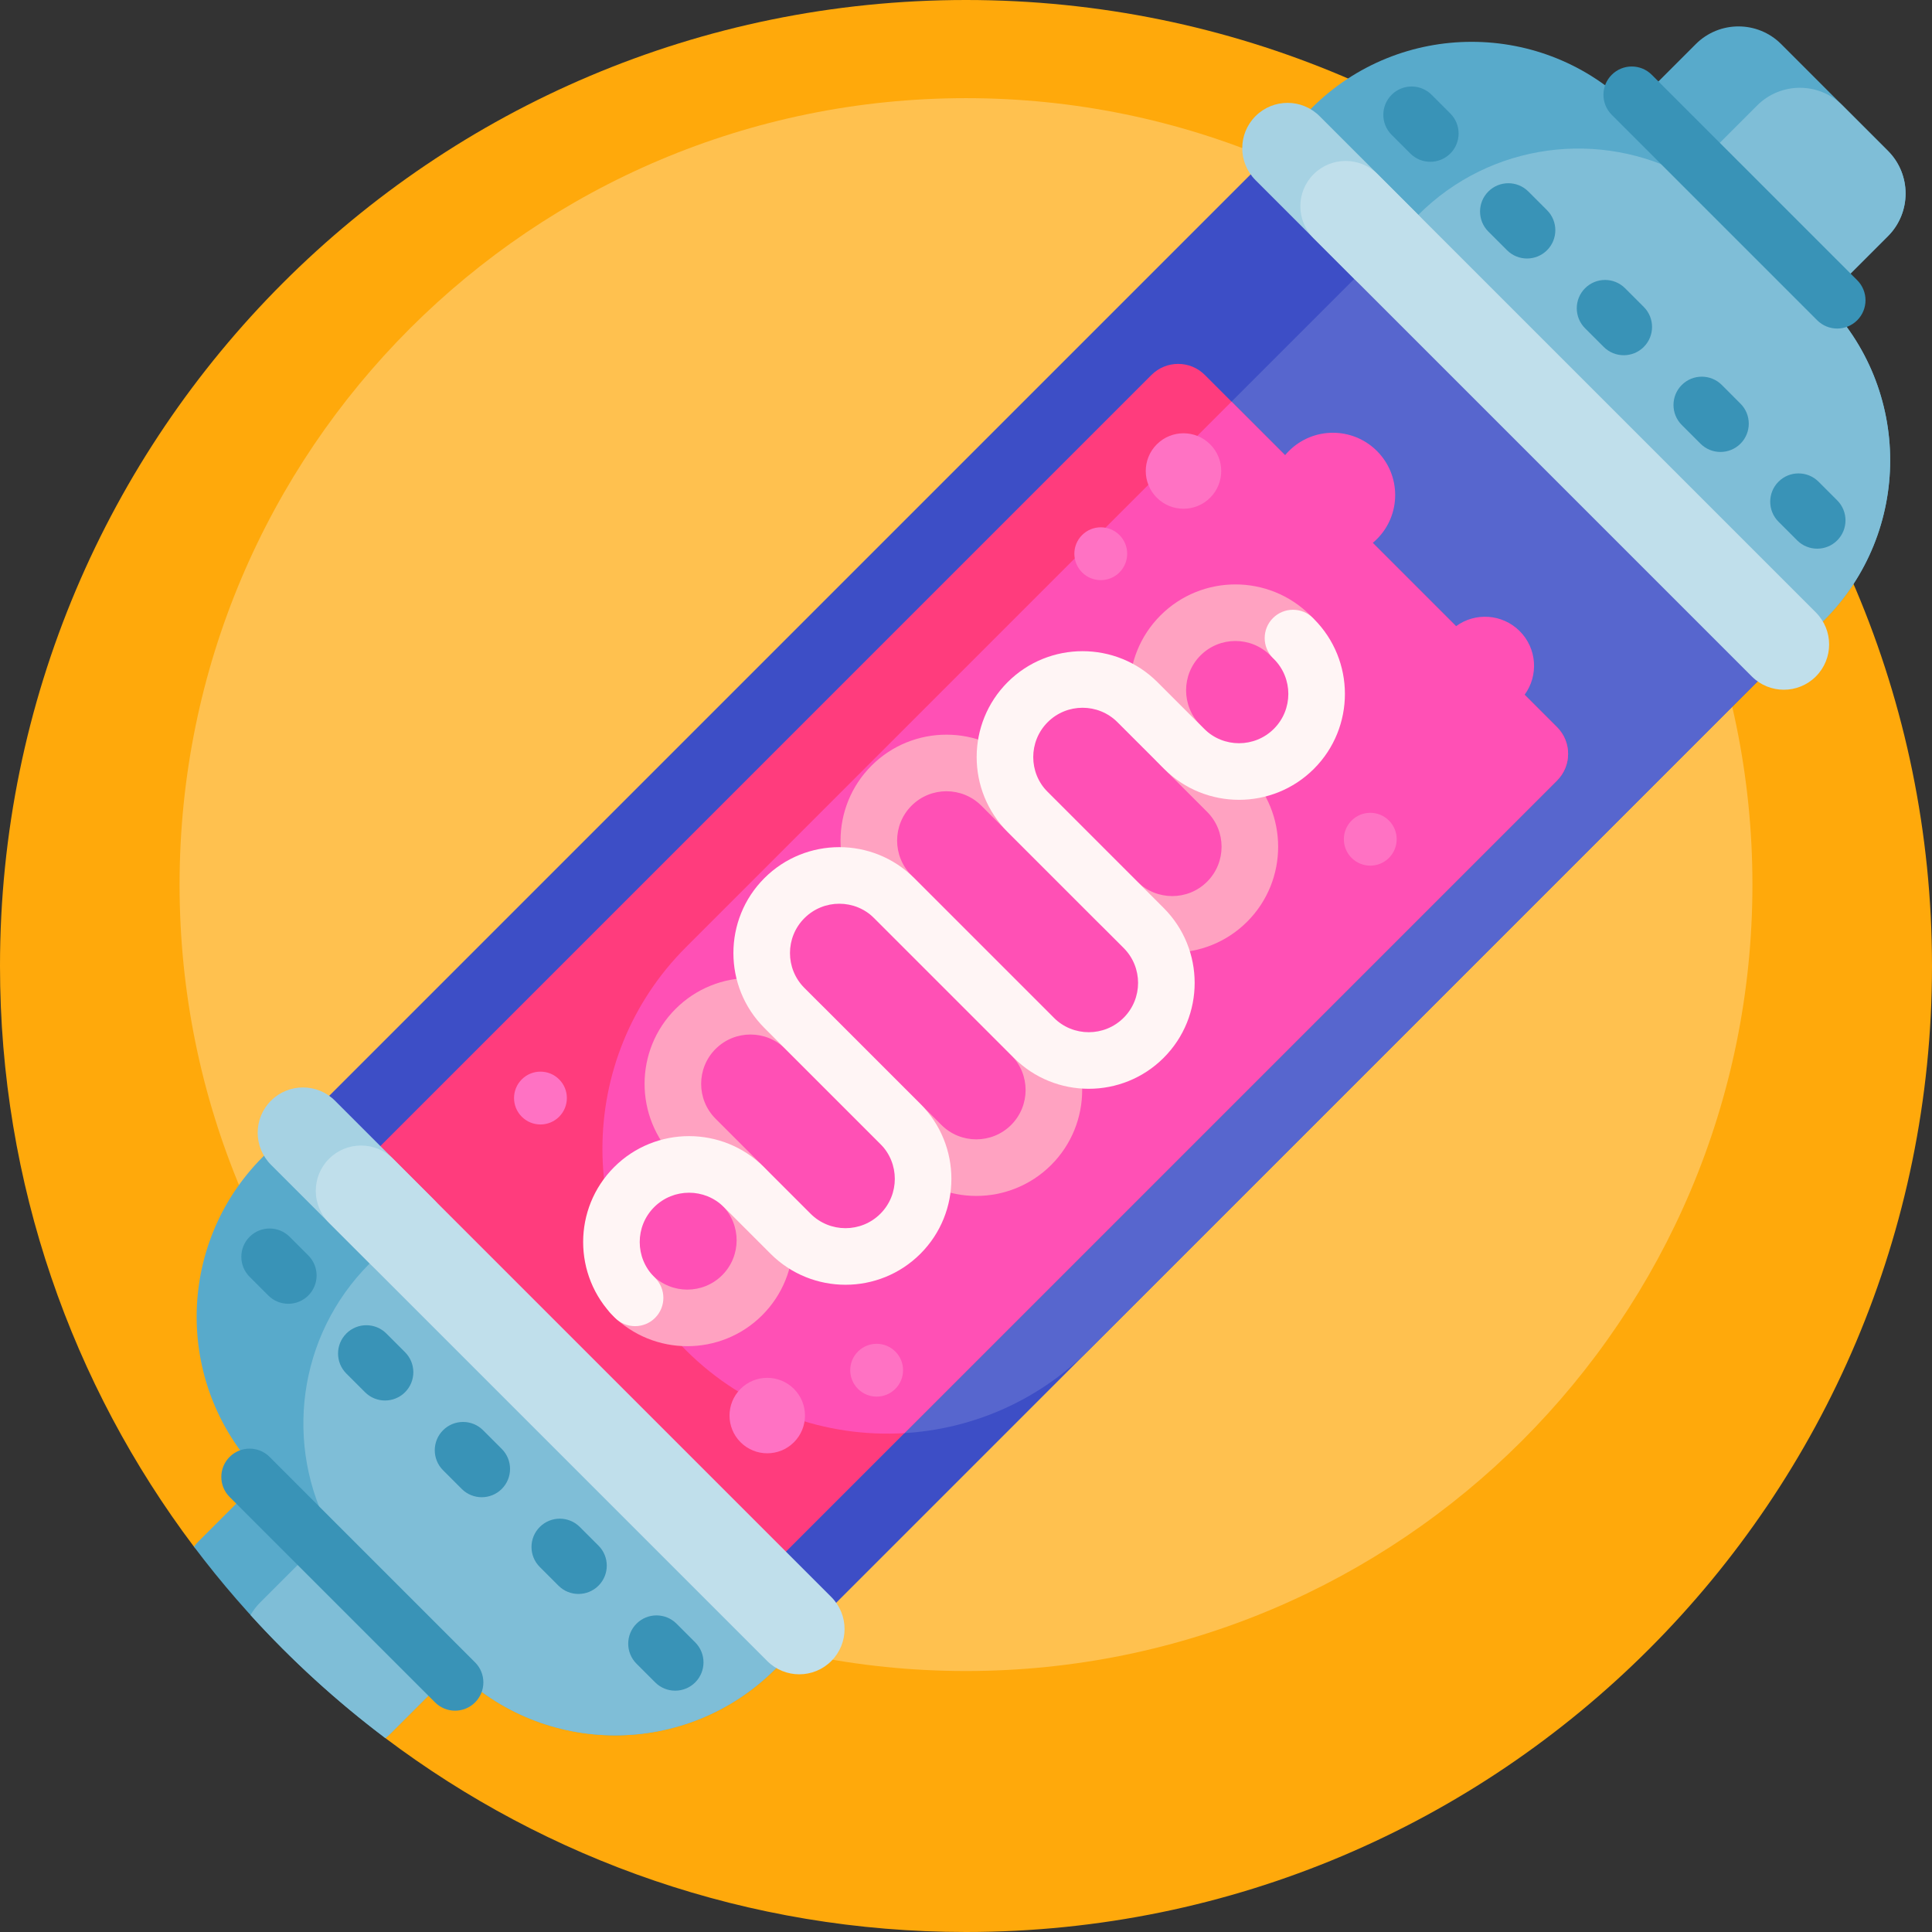 <svg id="Capa_1" enable-background="new 0 0 512 512" height="512" viewBox="0 0 512 512" width="512" xmlns="http://www.w3.org/2000/svg"><rect x="0" y="0" width="512" height="512" fill="#333333" stroke="none"/><g><path d="m512 256c0 141.385-114.615 256-256 256-57.755 0-111.042-19.125-153.875-51.388-2.976-2.242-.23-10.734-3.103-13.1-12.788-10.533-24.537-22.283-35.068-35.072-2.36-2.866-10.33.404-12.565-2.564-32.264-42.834-51.389-96.121-51.389-153.876 0-141.385 114.615-256 256-256s256 114.615 256 256z" fill="#ffa90b"/><path d="m464.411 234.425c0 115.102-93.309 208.411-208.411 208.411s-208.411-93.309-208.411-208.411 93.309-208.411 208.411-208.411 208.411 93.309 208.411 208.411z" fill="#ffc14f"/><path d="m467.635 178.716-254.463 254.462c-11.685 11.685-30.629 11.685-42.314 0l-92.036-92.036c-11.685-11.685-11.685-30.629 0-42.314l254.462-254.463c7.895-7.895 20.694-7.895 28.589 0l105.762 105.762c7.894 7.895 7.894 20.694 0 28.589z" fill="#3d4ec6"/><path d="m481.929 164.421-193.394 193.394c-29.485 29.485-77.288 29.485-106.773 0-29.484-29.484-29.484-77.288 0-106.773l193.394-193.394z" fill="#5766ce"/><path d="m412.632 206.848-205.06 205.061c-3.905 3.905-10.237 3.905-14.142 0l-93.338-93.338c-3.905-3.905-3.905-10.237 0-14.142l205.06-205.062c3.905-3.905 10.237-3.905 14.142 0l93.338 93.338c3.906 3.906 3.906 10.238 0 14.143z" fill="#ff3c7d"/><path d="m412.632 206.848-172.944 172.945c-20.805 1.245-42.028-6.08-57.925-21.978-29.484-29.484-29.484-77.288 0-106.773l144.603-144.603 14.19 14.19c.318-.381.656-.751 1.013-1.108 6.444-6.444 16.891-6.444 23.334 0 6.444 6.444 6.444 16.891 0 23.335-.358.358-.728.695-1.108 1.013l22.076 22.076c5.086-3.725 12.267-3.29 16.862 1.306 4.596 4.596 5.031 11.777 1.306 16.862l8.594 8.594c3.905 3.904 3.905 10.235-.001 14.141z" fill="#ff50b5"/><path d="m320.708 117.752c3.905 3.905 3.905 10.237 0 14.142s-10.237 3.905-14.142 0-3.905-10.237 0-14.142c3.906-3.905 10.237-3.905 14.142 0zm-124.45 250.316c-3.905 3.905-3.905 10.237 0 14.142s10.237 3.905 14.142 0 3.905-10.237 0-14.142-10.237-3.905-14.142 0zm90.509-226.274c-2.734 2.734-2.734 7.166 0 9.899 2.734 2.734 7.166 2.734 9.9 0s2.734-7.166 0-9.899-7.166-2.734-9.9 0zm-59.397 216.374c-2.734 2.734-2.734 7.166 0 9.9s7.166 2.734 9.9 0 2.734-7.166 0-9.9c-2.734-2.733-7.166-2.733-9.9 0zm140.715-140.714c-2.734-2.734-7.166-2.734-9.899 0s-2.734 7.166 0 9.899c2.734 2.734 7.166 2.734 9.899 0 2.733-2.733 2.733-7.165 0-9.899zm-229.81 68.59c-2.734 2.734-2.734 7.166 0 9.899 2.734 2.734 7.166 2.734 9.9 0s2.734-7.166 0-9.899-7.166-2.734-9.9 0z" fill="#ff72c3"/><path d="m347.498 173.941c-2.929 2.929-7.678 2.929-10.607 0l-.246-.246c-5.099-5.099-13.395-5.099-18.493 0-5.099 5.099-5.099 13.395 0 18.494l12.36 12.36c10.947 10.947 10.947 28.759 0 39.706-10.948 10.947-28.76 10.947-39.707 0l-30.741-30.741c-5.099-5.099-13.395-5.099-18.493 0-5.099 5.099-5.099 13.395 0 18.494l37.008 37.008c10.947 10.947 10.947 28.759 0 39.706-10.948 10.947-28.76 10.947-39.707 0l-30.741-30.741c-5.099-5.099-13.395-5.099-18.494 0s-5.099 13.395 0 18.493l12.36 12.36c10.947 10.947 10.947 28.76 0 39.707s-28.759 10.947-39.706 0l-.246-.246c-2.929-2.929-2.929-7.678 0-10.607s7.678-2.929 10.607 0l.246.246c5.099 5.098 13.395 5.098 18.493 0 5.099-5.099 5.099-13.395 0-18.494l-12.36-12.36c-10.947-10.947-10.947-28.759 0-39.706 10.948-10.947 28.76-10.947 39.707 0l30.741 30.741c5.098 5.099 13.395 5.099 18.493 0 5.099-5.099 5.099-13.395 0-18.494l-37.008-37.008c-10.947-10.947-10.947-28.759 0-39.706 10.948-10.948 28.76-10.948 39.707 0l30.741 30.741c5.099 5.099 13.395 5.099 18.494 0s5.099-13.395 0-18.493l-12.36-12.36c-10.947-10.947-10.947-28.759 0-39.707 10.947-10.947 28.759-10.947 39.706 0l.246.246c2.928 2.929 2.928 7.678 0 10.607z" fill="#ffa2c1"/><path d="m348.205 203.748c-10.947 10.947-28.76 10.947-39.707 0l-12.36-12.36c-5.099-5.099-13.395-5.099-18.493 0-5.099 5.099-5.099 13.395 0 18.494l30.741 30.741c10.947 10.947 10.947 28.759 0 39.706s-28.76 10.947-39.707 0l-37.008-37.008c-5.099-5.099-13.395-5.099-18.493 0-5.099 5.099-5.099 13.395 0 18.494l30.741 30.741c10.947 10.947 10.947 28.759 0 39.707-10.947 10.947-28.759 10.947-39.706 0l-12.36-12.36c-5.099-5.098-13.395-5.098-18.494 0s-5.099 13.395 0 18.493l.246.246c2.929 2.929 2.929 7.678 0 10.606-2.929 2.929-7.678 2.929-10.607 0l-.246-.246c-10.947-10.947-10.947-28.76 0-39.707s28.76-10.947 39.707 0l12.36 12.36c5.099 5.098 13.395 5.098 18.493 0 5.099-5.099 5.099-13.395 0-18.494l-30.741-30.741c-10.947-10.947-10.947-28.76 0-39.707s28.76-10.947 39.707 0l37.008 37.008c5.099 5.099 13.395 5.099 18.493 0 5.099-5.099 5.099-13.395 0-18.494l-30.741-30.741c-10.947-10.947-10.947-28.759 0-39.707 10.947-10.947 28.759-10.947 39.706 0l12.36 12.36c5.099 5.099 13.395 5.099 18.494 0 5.098-5.099 5.098-13.395 0-18.493l-.246-.246c-2.929-2.929-2.929-7.678 0-10.607s7.678-2.929 10.607 0l.246.246c10.947 10.949 10.947 28.762 0 39.709z" fill="#fff5f5"/><path d="m483.343 79.569c23.431 23.431 23.431 61.421 0 84.853l-14.142 14.142-135.764-135.765 14.142-14.142c23.432-23.431 61.421-23.431 84.853 0l16.971-16.971c6.248-6.248 16.379-6.248 22.627 0l28.284 28.284c6.248 6.249 6.248 16.379 0 22.627zm-413.657 226.981c-23.431 23.431-23.431 61.421 0 84.853l-16.97 16.97c-.479.479-.921.981-1.327 1.502 14.455 19.19 31.546 36.282 50.736 50.736.521-.406 1.023-.848 1.502-1.327l16.971-16.97c23.431 23.431 61.421 23.431 84.853 0l14.142-14.142-135.765-135.764z" fill="#58aacb"/><path d="m483.343 79.569c23.431 23.431 23.431 61.421 0 84.853l-14.142 14.142-107.48-107.48 14.142-14.142c19.256-19.256 48.344-22.687 71.105-10.294l18.698-18.698c6.248-6.248 16.379-6.248 22.627 0l12.021 12.021c6.248 6.249 6.248 16.379 0 22.627zm-385.373 255.265c-19.256 19.256-22.687 48.345-10.294 71.105l-18.698 18.698c-1.031 1.031-1.891 2.167-2.582 3.374 10.849 11.952 22.813 22.874 35.728 32.601.521-.406 1.023-.848 1.502-1.327l16.971-16.97c23.431 23.431 61.421 23.431 84.853 0l14.142-14.142-107.48-107.48z" fill="#7fbed7"/><path d="m132.972 383.978c2.929 2.929 2.929 7.678 0 10.606-2.929 2.929-7.678 2.929-10.607 0l-4.95-4.95c-2.929-2.929-2.929-7.678 0-10.606 2.929-2.929 7.678-2.929 10.607 0zm46.315 46.315c-2.929-2.929-7.678-2.929-10.607 0s-2.929 7.678 0 10.607l4.95 4.95c2.929 2.929 7.678 2.929 10.607 0s2.929-7.678 0-10.607zm-25.632-25.632c-2.929-2.929-7.678-2.929-10.606 0-2.929 2.929-2.929 7.678 0 10.607l4.95 4.95c2.929 2.929 7.678 2.929 10.607 0s2.929-7.678 0-10.607zm-56.922-35.709c2.929 2.929 7.678 2.929 10.607 0s2.929-7.677 0-10.606l-4.95-4.95c-2.929-2.929-7.678-2.929-10.607 0s-2.929 7.678 0 10.607zm-25.633-25.633c2.929 2.929 7.678 2.929 10.607 0s2.929-7.678 0-10.606l-4.95-4.95c-2.929-2.929-7.678-2.929-10.607 0s-2.929 7.678 0 10.607zm.353 42.78c-2.929-2.929-7.678-2.929-10.606 0-2.929 2.929-2.929 7.677 0 10.607l54.447 54.447c2.929 2.929 7.678 2.929 10.607 0s2.929-7.677 0-10.606zm333.578-335.345c-2.929-2.929-7.677-2.929-10.606 0-2.929 2.929-2.929 7.678 0 10.607l4.95 4.95c2.929 2.929 7.677 2.929 10.607 0 2.929-2.929 2.929-7.678 0-10.607zm87.151 23.511-54.447-54.447c-2.929-2.929-7.678-2.929-10.607 0s-2.929 7.678 0 10.607l54.447 54.447c2.929 2.929 7.677 2.929 10.606 0 2.93-2.929 2.93-7.678.001-10.607zm-10.253 53.387c-2.929-2.929-7.678-2.929-10.607 0s-2.929 7.678 0 10.606l4.95 4.95c2.929 2.929 7.678 2.929 10.607 0s2.929-7.678 0-10.607zm-102.531-102.531c-2.929-2.929-7.678-2.929-10.606 0-2.929 2.929-2.929 7.678 0 10.607l4.95 4.95c2.929 2.929 7.677 2.929 10.606 0s2.929-7.678 0-10.607zm76.898 76.898c-2.929-2.929-7.678-2.929-10.607 0s-2.929 7.678 0 10.607l4.95 4.95c2.929 2.929 7.678 2.929 10.607 0s2.929-7.678 0-10.606zm-25.632-25.633c-2.929-2.929-7.677-2.929-10.606 0s-2.929 7.678 0 10.607l4.95 4.95c2.929 2.929 7.678 2.929 10.606 0 2.929-2.929 2.929-7.678 0-10.607z" fill="#3993b7"/><path d="m375.818 73.866c-4.687 4.686-12.284 4.686-16.971 0l-26.118-26.118c-4.687-4.686-4.687-12.284 0-16.971 4.686-4.686 12.284-4.686 16.97 0l26.118 26.118c4.687 4.687 4.687 12.285.001 16.971zm-287.04 217.835c-4.686-4.686-12.284-4.686-16.971 0s-4.686 12.284 0 16.971l26.118 26.118c4.686 4.686 12.284 4.686 16.971 0 4.686-4.687 4.686-12.284 0-16.971z" fill="#a6d2e3"/><path d="m481.222 179.271c-4.686 4.686-12.284 4.686-16.971 0l-116.132-116.133c-4.686-4.686-4.686-12.284 0-16.97 4.686-4.686 12.284-4.686 16.97 0l116.133 116.132c4.686 4.686 4.686 12.284 0 16.971zm-377.055 127.819c-4.686-4.686-12.284-4.686-16.97 0s-4.686 12.284 0 16.97l116.133 116.133c4.686 4.687 12.284 4.687 16.971 0 4.686-4.686 4.686-12.284 0-16.97z" fill="#c0dfeb"/></g></svg>